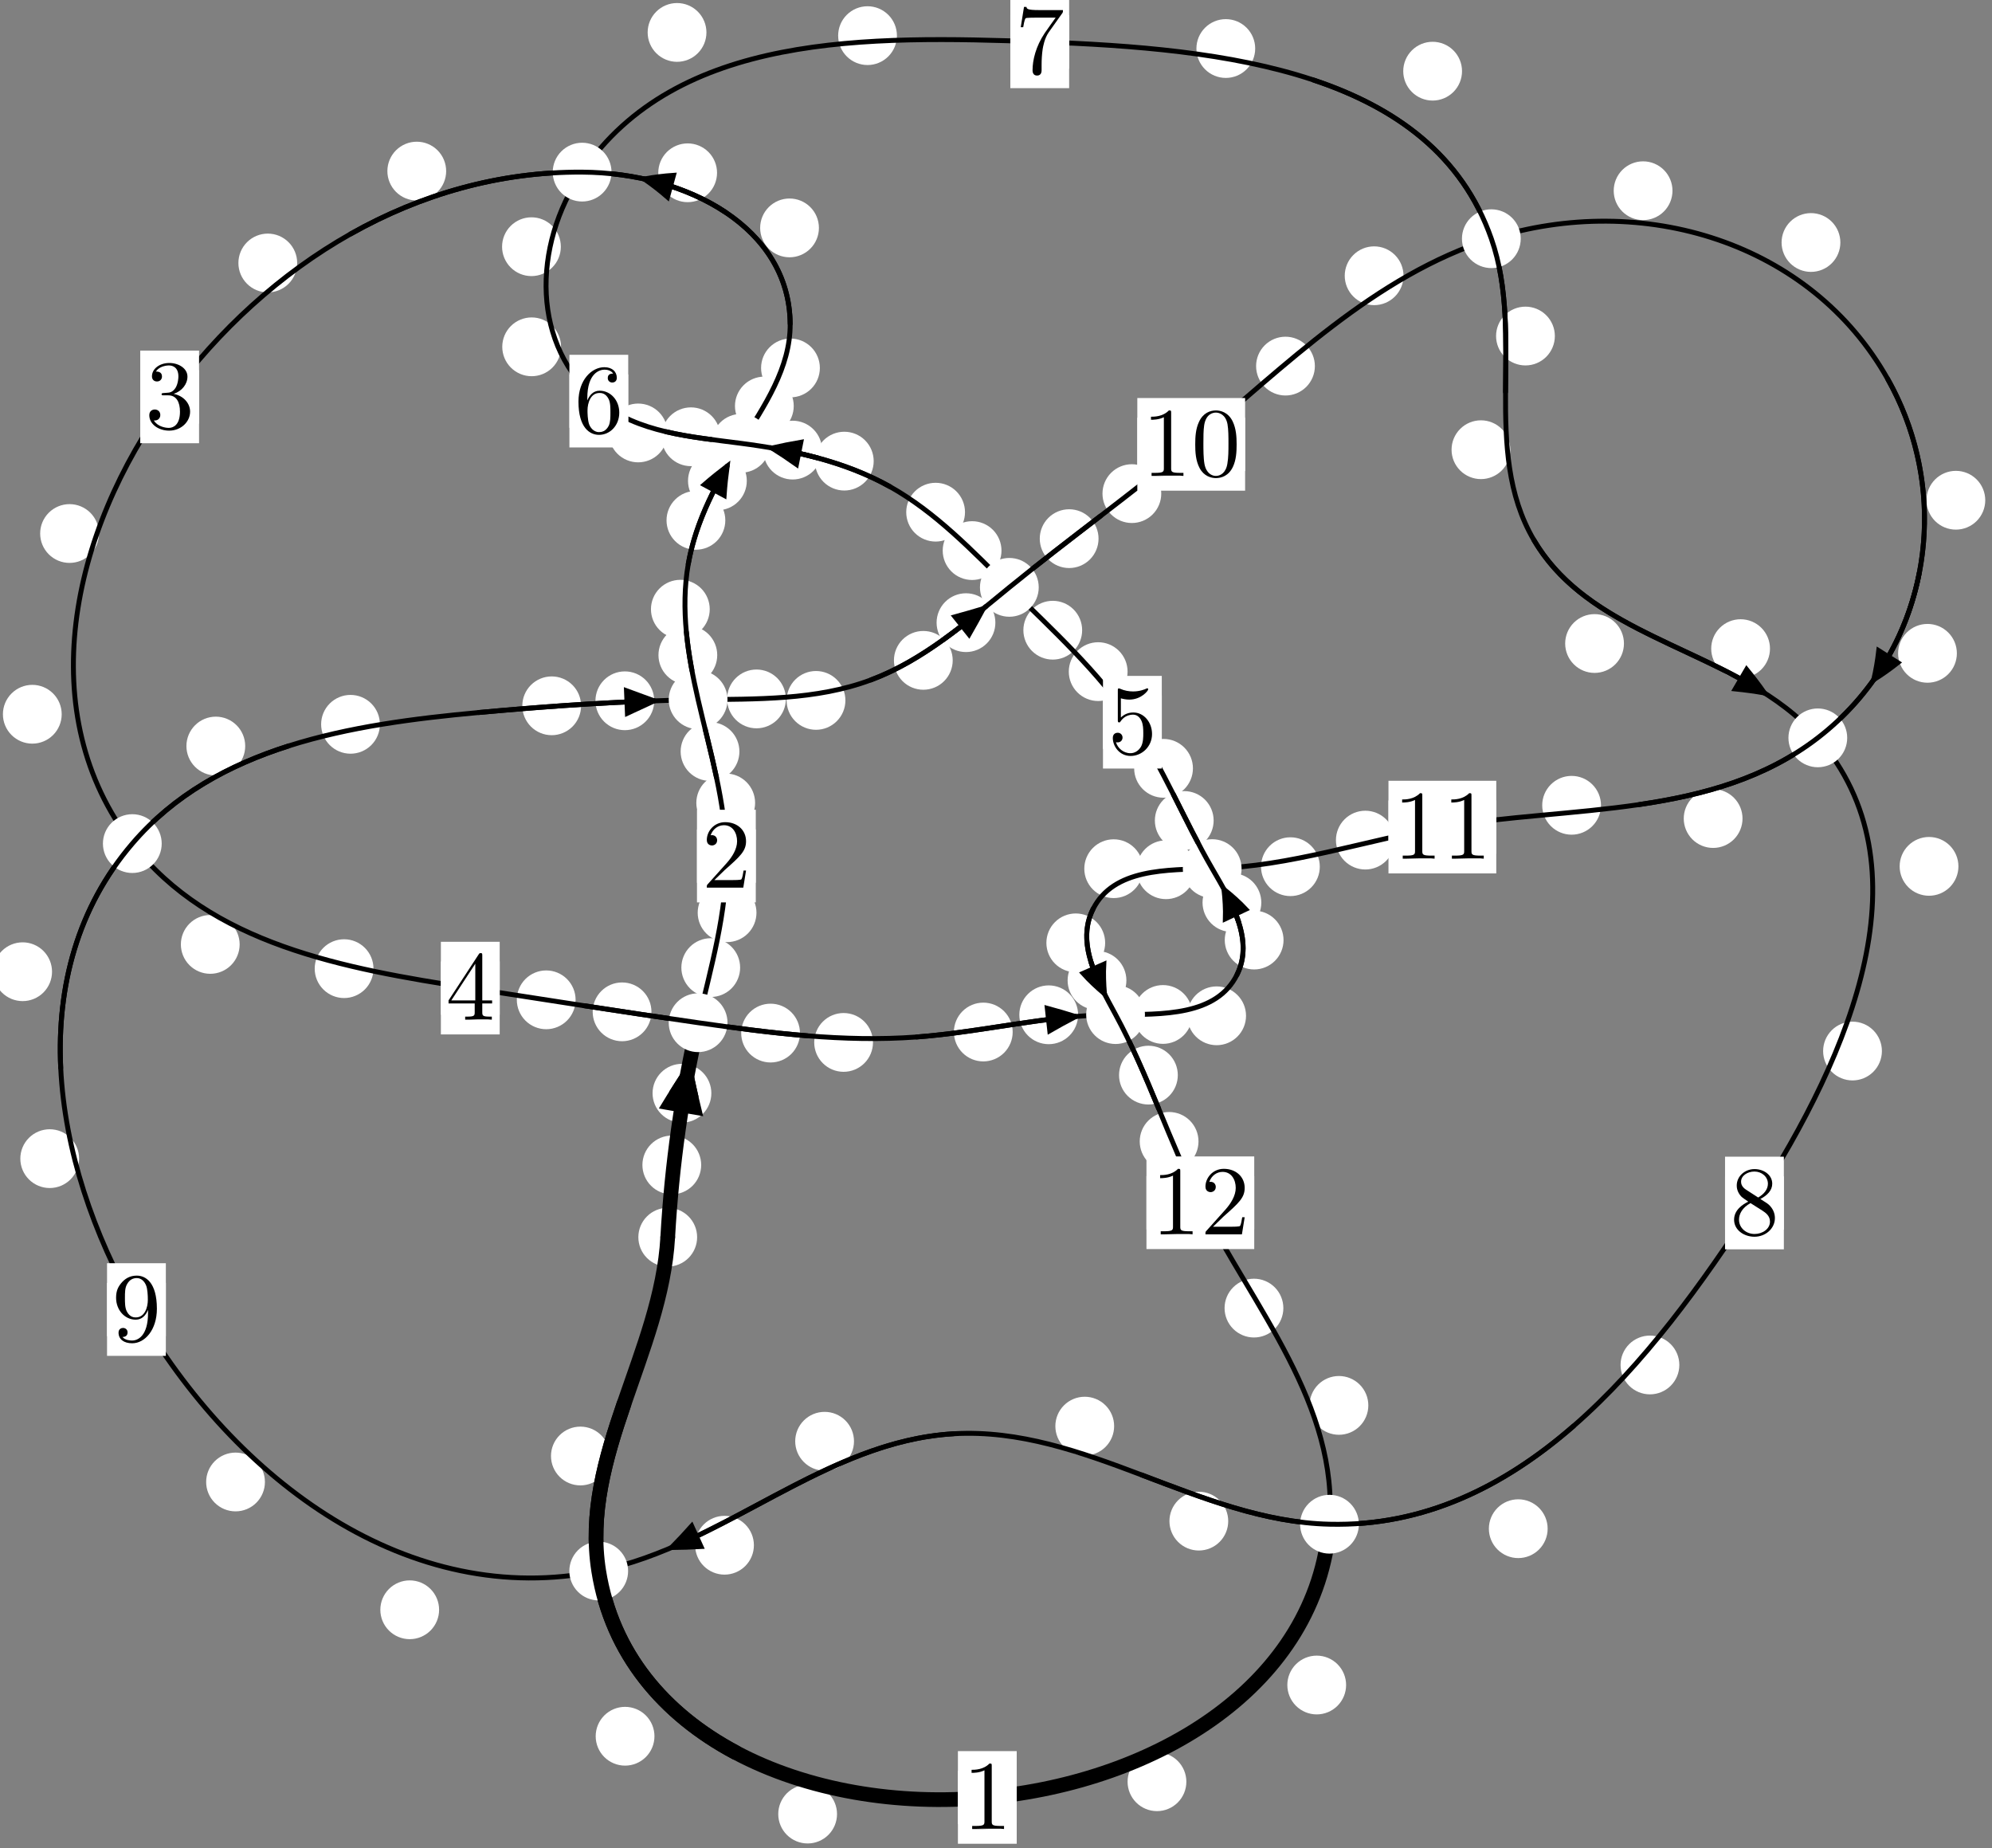 <?xml version="1.0"?>
<!-- Created by MetaPost 1.999 on 2021.07.05:2354 -->
<svg version="1.1" xmlns="http://www.w3.org/2000/svg" xmlns:xlink="http://www.w3.org/1999/xlink" width="202.591" height="187.948" viewBox="0 0 202.591 187.948">
<rect x="0" y="0" width="202.591" height="187.948" fill="#808080" stroke="none"/>
<!-- Original BoundingBox: -71.685867 -83.491974 130.905136 104.455765 -->
  <defs>
    <g transform="scale(0.01,0.01)" id="GLYPHcmr10_48">
      <path style="fill-rule: evenodd;" d="M460 -320C460 -400,455 -480,420 -554C374 -650,292 -666,250 -666C190 -666,117 -640,76 -547C44 -478,39 -400,39 -320C39 -245,43 -155,84 -79C127 2,200 22,249 22C303 22,379 1,423 -94C455 -163,460 -241,460 -320M249 -0C210 -0,151 -25,133 -121C122 -181,122 -273,122 -332C122 -396,122 -462,130 -516C149 -635,224 -644,249 -644C282 -644,348 -626,367 -527C377 -471,377 -395,377 -332C377 -257,377 -189,366 -125C351 -30,294 -0,249 -0"></path>
    </g>
    <g transform="scale(0.01,0.01)" id="GLYPHcmr10_49">
      <path style="fill-rule: evenodd;" d="M294 -640C294 -664,294 -666,271 -666C209 -602,121 -602,89 -602L89 -571C109 -571,168 -571,220 -597L220 -79C220 -43,217 -31,127 -31L95 -31L95 -0L257 -0L130 -3L217 -3L257 -3L297 -3L384 -3L419 -0L419 -31L387 -31C297 -31,294 -42,294 -79"></path>
    </g>
    <g transform="scale(0.01,0.01)" id="GLYPHcmr10_50">
      <path style="fill-rule: evenodd;" d="M127 -77L233 -180C389 -318,449 -372,449 -472C449 -586,359 -666,237 -666C124 -666,50 -574,50 -485C50 -429,100 -429,103 -429C120 -429,155 -441,155 -482C155 -508,137 -534,102 -534C94 -534,92 -534,89 -533C112 -598,166 -635,224 -635C315 -635,358 -554,358 -472C358 -392,308 -313,253 -251L61 -37C50 -26,50 -24,50 -0L421 -0L449 -174L424 -174C419 -144,412 -100,402 -85C395 -77,329 -77,307 -77"></path>
    </g>
    <g transform="scale(0.01,0.01)" id="GLYPHcmr10_51">
      <path style="fill-rule: evenodd;" d="M290 -352C372 -379,430 -449,430 -528C430 -610,342 -666,246 -666C145 -666,69 -606,69 -530C69 -497,91 -478,120 -478C151 -478,171 -500,171 -529C171 -579,124 -579,109 -579C140 -628,206 -641,242 -641C283 -641,338 -619,338 -529C338 -517,336 -459,310 -415C280 -367,246 -364,221 -363C213 -362,189 -360,182 -360C174 -359,167 -358,167 -348C167 -337,174 -337,191 -337L235 -337C317 -337,354 -269,354 -171C354 -35,285 -6,241 -6C198 -6,123 -23,88 -82C123 -77,154 -99,154 -137C154 -173,127 -193,98 -193C74 -193,42 -179,42 -135C42 -44,135 22,244 22C366 22,457 -69,457 -171C457 -253,394 -331,290 -352"></path>
    </g>
    <g transform="scale(0.01,0.01)" id="GLYPHcmr10_52">
      <path style="fill-rule: evenodd;" d="M294 -165L294 -78C294 -42,292 -31,218 -31L197 -31L197 -0L332 -0L238 -3L290 -3L332 -3L374 -3L427 -3L468 -0L468 -31L447 -31C373 -31,371 -42,371 -78L371 -165L471 -165L471 -196L371 -196L371 -651C371 -671,371 -677,355 -677C346 -677,343 -677,335 -665L28 -196L28 -165M300 -196L56 -196L300 -569"></path>
    </g>
    <g transform="scale(0.01,0.01)" id="GLYPHcmr10_53">
      <path style="fill-rule: evenodd;" d="M449 -201C449 -320,367 -420,259 -420C211 -420,168 -404,132 -369L132 -564C152 -558,185 -551,217 -551C340 -551,410 -642,410 -655C410 -661,407 -666,400 -666C399 -666,397 -666,392 -663C372 -654,323 -634,256 -634C216 -634,170 -641,123 -662C115 -665,113 -665,111 -665C101 -665,101 -657,101 -641L101 -345C101 -327,101 -319,115 -319C122 -319,124 -322,128 -328C139 -344,176 -398,257 -398C309 -398,334 -352,342 -334C358 -297,360 -258,360 -208C360 -173,360 -113,336 -71C312 -32,275 -6,229 -6C156 -6,99 -59,82 -118C85 -117,88 -116,99 -116C132 -116,149 -141,149 -165C149 -189,132 -214,99 -214C85 -214,50 -207,50 -161C50 -75,119 22,231 22C347 22,449 -74,449 -201"></path>
    </g>
    <g transform="scale(0.01,0.01)" id="GLYPHcmr10_54">
      <path style="fill-rule: evenodd;" d="M132 -328L132 -352C132 -605,256 -641,307 -641C331 -641,373 -635,395 -601C380 -601,340 -601,340 -556C340 -525,364 -510,386 -510C402 -510,432 -519,432 -558C432 -618,388 -666,305 -666C177 -666,42 -537,42 -316C42 -49,158 22,251 22C362 22,457 -72,457 -204C457 -331,368 -427,257 -427C189 -427,152 -376,132 -328M251 -6C188 -6,158 -66,152 -81C134 -128,134 -208,134 -226C134 -304,166 -404,256 -404C272 -404,318 -404,349 -342C367 -305,367 -254,367 -205C367 -157,367 -107,350 -71C320 -11,274 -6,251 -6"></path>
    </g>
    <g transform="scale(0.01,0.01)" id="GLYPHcmr10_55">
      <path style="fill-rule: evenodd;" d="M476 -609C485 -621,485 -623,485 -644L242 -644C120 -644,118 -657,114 -676L89 -676L56 -470L81 -470C84 -486,93 -549,106 -561C113 -567,191 -567,204 -567L411 -567C400 -551,321 -442,299 -409C209 -274,176 -135,176 -33C176 -23,176 22,222 22C268 22,268 -23,268 -33L268 -84C268 -139,271 -194,279 -248C283 -271,297 -357,341 -419"></path>
    </g>
    <g transform="scale(0.01,0.01)" id="GLYPHcmr10_56">
      <path style="fill-rule: evenodd;" d="M163 -457C117 -487,113 -521,113 -538C113 -599,178 -641,249 -641C322 -641,386 -589,386 -517C386 -460,347 -412,287 -377M309 -362C381 -399,430 -451,430 -517C430 -609,341 -666,250 -666C150 -666,69 -592,69 -499C69 -481,71 -436,113 -389C124 -377,161 -352,186 -335C128 -306,42 -250,42 -151C42 -45,144 22,249 22C362 22,457 -61,457 -168C457 -204,446 -249,408 -291C389 -312,373 -322,309 -362M209 -320L332 -242C360 -223,407 -193,407 -132C407 -58,332 -6,250 -6C164 -6,92 -68,92 -151C92 -209,124 -273,209 -320"></path>
    </g>
    <g transform="scale(0.01,0.01)" id="GLYPHcmr10_57">
      <path style="fill-rule: evenodd;" d="M367 -318L367 -286C367 -52,263 -6,205 -6C188 -6,134 -8,107 -42C151 -42,159 -71,159 -88C159 -119,135 -134,113 -134C97 -134,67 -125,67 -86C67 -19,121 22,206 22C335 22,457 -114,457 -329C457 -598,342 -666,253 -666C198 -666,149 -648,106 -603C65 -558,42 -516,42 -441C42 -316,130 -218,242 -218C303 -218,344 -260,367 -318M243 -241C227 -241,181 -241,150 -304C132 -341,132 -391,132 -440C132 -494,132 -541,153 -578C180 -628,218 -641,253 -641C299 -641,332 -607,349 -562C361 -530,365 -467,365 -421C365 -338,331 -241,243 -241"></path>
    </g>
  </defs>
  <path d="M71.312 118.466C71.312 117.674,70.997 116.914,70.437 116.353C69.876 115.793,69.116 115.478,68.323 115.478C67.531 115.478,66.77 115.793,66.21 116.353C65.649 116.914,65.335 117.674,65.335 118.466C65.335 119.259,65.649 120.019,66.21 120.58C66.77 121.14,67.531 121.455,68.323 121.455C69.116 121.455,69.876 121.14,70.437 120.58C70.997 120.019,71.312 119.259,71.312 118.466Z" style="fill: rgb(100%,100%,100%);stroke: none;"></path>
  <path d="M70.899 125.811C70.899 125.018,70.584 124.258,70.024 123.698C69.463 123.137,68.703 122.822,67.91 122.822C67.118 122.822,66.357 123.137,65.797 123.698C65.236 124.258,64.922 125.018,64.922 125.811C64.922 126.604,65.236 127.364,65.797 127.924C66.357 128.485,67.118 128.8,67.91 128.8C68.703 128.8,69.463 128.485,70.024 127.924C70.584 127.364,70.899 126.604,70.899 125.811Z" style="fill: rgb(100%,100%,100%);stroke: none;"></path>
  <path d="M75.273 98.395C75.273 97.603,74.958 96.842,74.398 96.282C73.837 95.721,73.077 95.407,72.284 95.407C71.492 95.407,70.732 95.721,70.171 96.282C69.611 96.842,69.296 97.603,69.296 98.395C69.296 99.188,69.611 99.948,70.171 100.509C70.732 101.069,71.492 101.384,72.284 101.384C73.077 101.384,73.837 101.069,74.398 100.509C74.958 99.948,75.273 99.188,75.273 98.395Z" style="fill: rgb(100%,100%,100%);stroke: none;"></path>
  <path d="M72.346 111.17C72.346 110.377,72.031 109.617,71.47 109.057C70.91 108.496,70.15 108.181,69.357 108.181C68.564 108.181,67.804 108.496,67.244 109.057C66.683 109.617,66.368 110.377,66.368 111.17C66.368 111.963,66.683 112.723,67.244 113.283C67.804 113.844,68.564 114.159,69.357 114.159C70.15 114.159,70.91 113.844,71.47 113.283C72.031 112.723,72.346 111.963,72.346 111.17Z" style="fill: rgb(100%,100%,100%);stroke: none;"></path>
  <path d="M76.796 81.647C76.796 80.854,76.481 80.094,75.92 79.533C75.36 78.973,74.6 78.658,73.807 78.658C73.014 78.658,72.254 78.973,71.694 79.533C71.133 80.094,70.818 80.854,70.818 81.647C70.818 82.439,71.133 83.2,71.694 83.76C72.254 84.321,73.014 84.635,73.807 84.635C74.6 84.635,75.36 84.321,75.92 83.76C76.481 83.2,76.796 82.439,76.796 81.647Z" style="fill: rgb(100%,100%,100%);stroke: none;"></path>
  <path d="M76.935 92.814C76.935 92.022,76.62 91.261,76.059 90.701C75.499 90.14,74.739 89.825,73.946 89.825C73.153 89.825,72.393 90.14,71.833 90.701C71.272 91.261,70.957 92.022,70.957 92.814C70.957 93.607,71.272 94.367,71.833 94.928C72.393 95.488,73.153 95.803,73.946 95.803C74.739 95.803,75.499 95.488,76.059 94.928C76.62 94.367,76.935 93.607,76.935 92.814Z" style="fill: rgb(100%,100%,100%);stroke: none;"></path>
  <path d="M72.944 66.618C72.944 65.825,72.629 65.065,72.069 64.505C71.508 63.944,70.748 63.629,69.955 63.629C69.163 63.629,68.403 63.944,67.842 64.505C67.282 65.065,66.967 65.825,66.967 66.618C66.967 67.411,67.282 68.171,67.842 68.731C68.403 69.292,69.163 69.607,69.955 69.607C70.748 69.607,71.508 69.292,72.069 68.731C72.629 68.171,72.944 67.411,72.944 66.618Z" style="fill: rgb(100%,100%,100%);stroke: none;"></path>
  <path d="M75.2 76.421C75.2 75.629,74.885 74.869,74.325 74.308C73.764 73.748,73.004 73.433,72.211 73.433C71.419 73.433,70.659 73.748,70.098 74.308C69.538 74.869,69.223 75.629,69.223 76.421C69.223 77.214,69.538 77.974,70.098 78.535C70.659 79.095,71.419 79.41,72.211 79.41C73.004 79.41,73.764 79.095,74.325 78.535C74.885 77.974,75.2 77.214,75.2 76.421Z" style="fill: rgb(100%,100%,100%);stroke: none;"></path>
  <path d="M73.766 52.913C73.766 52.12,73.451 51.36,72.89 50.8C72.33 50.239,71.57 49.924,70.777 49.924C69.984 49.924,69.224 50.239,68.664 50.8C68.103 51.36,67.788 52.12,67.788 52.913C67.788 53.706,68.103 54.466,68.664 55.026C69.224 55.587,69.984 55.902,70.777 55.902C71.57 55.902,72.33 55.587,72.89 55.026C73.451 54.466,73.766 53.706,73.766 52.913Z" style="fill: rgb(100%,100%,100%);stroke: none;"></path>
  <path d="M72.182 61.951C72.182 61.159,71.867 60.398,71.306 59.838C70.746 59.278,69.986 58.963,69.193 58.963C68.4 58.963,67.64 59.278,67.08 59.838C66.519 60.398,66.204 61.159,66.204 61.951C66.204 62.744,66.519 63.504,67.08 64.065C67.64 64.625,68.4 64.94,69.193 64.94C69.986 64.94,70.746 64.625,71.306 64.065C71.867 63.504,72.182 62.744,72.182 61.951Z" style="fill: rgb(100%,100%,100%);stroke: none;"></path>
  <path d="M80.725 41.287C80.725 40.494,80.411 39.734,79.85 39.174C79.29 38.613,78.529 38.298,77.737 38.298C76.944 38.298,76.184 38.613,75.623 39.174C75.063 39.734,74.748 40.494,74.748 41.287C74.748 42.08,75.063 42.84,75.623 43.4C76.184 43.961,76.944 44.276,77.737 44.276C78.529 44.276,79.29 43.961,79.85 43.4C80.411 42.84,80.725 42.08,80.725 41.287Z" style="fill: rgb(100%,100%,100%);stroke: none;"></path>
  <path d="M75.951 48.899C75.951 48.106,75.636 47.346,75.075 46.785C74.515 46.225,73.755 45.91,72.962 45.91C72.169 45.91,71.409 46.225,70.849 46.785C70.288 47.346,69.973 48.106,69.973 48.899C69.973 49.691,70.288 50.452,70.849 51.012C71.409 51.573,72.169 51.887,72.962 51.887C73.755 51.887,74.515 51.573,75.075 51.012C75.636 50.452,75.951 49.691,75.951 48.899Z" style="fill: rgb(100%,100%,100%);stroke: none;"></path>
  <path d="M83.286 23.175C83.286 22.382,82.971 21.622,82.411 21.062C81.85 20.501,81.09 20.186,80.297 20.186C79.505 20.186,78.745 20.501,78.184 21.062C77.624 21.622,77.309 22.382,77.309 23.175C77.309 23.968,77.624 24.728,78.184 25.288C78.745 25.849,79.505 26.164,80.297 26.164C81.09 26.164,81.85 25.849,82.411 25.288C82.971 24.728,83.286 23.968,83.286 23.175Z" style="fill: rgb(100%,100%,100%);stroke: none;"></path>
  <path d="M83.382 37.417C83.382 36.624,83.067 35.864,82.506 35.304C81.946 34.743,81.185 34.428,80.393 34.428C79.6 34.428,78.84 34.743,78.279 35.304C77.719 35.864,77.404 36.624,77.404 37.417C77.404 38.21,77.719 38.97,78.279 39.53C78.84 40.091,79.6 40.406,80.393 40.406C81.185 40.406,81.946 40.091,82.506 39.53C83.067 38.97,83.382 38.21,83.382 37.417Z" style="fill: rgb(100%,100%,100%);stroke: none;"></path>
  <path d="M45.375 17.399C45.375 16.606,45.06 15.846,44.5 15.285C43.939 14.725,43.179 14.41,42.386 14.41C41.594 14.41,40.834 14.725,40.273 15.285C39.713 15.846,39.398 16.606,39.398 17.399C39.398 18.191,39.713 18.951,40.273 19.512C40.834 20.072,41.594 20.387,42.386 20.387C43.179 20.387,43.939 20.072,44.5 19.512C45.06 18.951,45.375 18.191,45.375 17.399Z" style="fill: rgb(100%,100%,100%);stroke: none;"></path>
  <path d="M72.925 17.57C72.925 16.778,72.61 16.018,72.05 15.457C71.489 14.897,70.729 14.582,69.936 14.582C69.144 14.582,68.384 14.897,67.823 15.457C67.263 16.018,66.948 16.778,66.948 17.57C66.948 18.363,67.263 19.123,67.823 19.684C68.384 20.244,69.144 20.559,69.936 20.559C70.729 20.559,71.489 20.244,72.05 19.684C72.61 19.123,72.925 18.363,72.925 17.57Z" style="fill: rgb(100%,100%,100%);stroke: none;"></path>
  <path d="M10.062 54.254C10.062 53.461,9.747 52.701,9.186 52.14C8.626 51.58,7.866 51.265,7.073 51.265C6.28 51.265,5.52 51.58,4.96 52.14C4.399 52.701,4.084 53.461,4.084 54.254C4.084 55.046,4.399 55.807,4.96 56.367C5.52 56.928,6.28 57.242,7.073 57.242C7.866 57.242,8.626 56.928,9.186 56.367C9.747 55.807,10.062 55.046,10.062 54.254Z" style="fill: rgb(100%,100%,100%);stroke: none;"></path>
  <path d="M30.224 26.744C30.224 25.951,29.909 25.191,29.348 24.631C28.788 24.07,28.028 23.755,27.235 23.755C26.442 23.755,25.682 24.07,25.122 24.631C24.561 25.191,24.246 25.951,24.246 26.744C24.246 27.537,24.561 28.297,25.122 28.857C25.682 29.418,26.442 29.733,27.235 29.733C28.028 29.733,28.788 29.418,29.348 28.857C29.909 28.297,30.224 27.537,30.224 26.744Z" style="fill: rgb(100%,100%,100%);stroke: none;"></path>
  <path d="M24.373 96.038C24.373 95.245,24.058 94.485,23.497 93.924C22.937 93.364,22.177 93.049,21.384 93.049C20.591 93.049,19.831 93.364,19.271 93.924C18.71 94.485,18.395 95.245,18.395 96.038C18.395 96.83,18.71 97.59,19.271 98.151C19.831 98.711,20.591 99.026,21.384 99.026C22.177 99.026,22.937 98.711,23.497 98.151C24.058 97.59,24.373 96.83,24.373 96.038Z" style="fill: rgb(100%,100%,100%);stroke: none;"></path>
  <path d="M6.275 72.632C6.275 71.839,5.96 71.079,5.399 70.519C4.839 69.958,4.079 69.643,3.286 69.643C2.493 69.643,1.733 69.958,1.173 70.519C0.612 71.079,0.297 71.839,0.297 72.632C0.297 73.425,0.612 74.185,1.173 74.745C1.733 75.306,2.493 75.621,3.286 75.621C4.079 75.621,4.839 75.306,5.399 74.745C5.96 74.185,6.275 73.425,6.275 72.632Z" style="fill: rgb(100%,100%,100%);stroke: none;"></path>
  <path d="M58.54 101.672C58.54 100.879,58.225 100.119,57.664 99.558C57.104 98.998,56.343 98.683,55.551 98.683C54.758 98.683,53.998 98.998,53.437 99.558C52.877 100.119,52.562 100.879,52.562 101.672C52.562 102.464,52.877 103.225,53.437 103.785C53.998 104.346,54.758 104.661,55.551 104.661C56.343 104.661,57.104 104.346,57.664 103.785C58.225 103.225,58.54 102.464,58.54 101.672Z" style="fill: rgb(100%,100%,100%);stroke: none;"></path>
  <path d="M37.984 98.502C37.984 97.709,37.669 96.949,37.108 96.389C36.548 95.828,35.788 95.513,34.995 95.513C34.202 95.513,33.442 95.828,32.882 96.389C32.321 96.949,32.006 97.709,32.006 98.502C32.006 99.295,32.321 100.055,32.882 100.615C33.442 101.176,34.202 101.491,34.995 101.491C35.788 101.491,36.548 101.176,37.108 100.615C37.669 100.055,37.984 99.295,37.984 98.502Z" style="fill: rgb(100%,100%,100%);stroke: none;"></path>
  <path d="M81.359 105.054C81.359 104.262,81.044 103.501,80.484 102.941C79.923 102.38,79.163 102.065,78.371 102.065C77.578 102.065,76.818 102.38,76.257 102.941C75.697 103.501,75.382 104.262,75.382 105.054C75.382 105.847,75.697 106.607,76.257 107.168C76.818 107.728,77.578 108.043,78.371 108.043C79.163 108.043,79.923 107.728,80.484 107.168C81.044 106.607,81.359 105.847,81.359 105.054Z" style="fill: rgb(100%,100%,100%);stroke: none;"></path>
  <path d="M66.255 102.894C66.255 102.101,65.941 101.341,65.38 100.781C64.82 100.22,64.059 99.905,63.267 99.905C62.474 99.905,61.714 100.22,61.153 100.781C60.593 101.341,60.278 102.101,60.278 102.894C60.278 103.687,60.593 104.447,61.153 105.007C61.714 105.568,62.474 105.883,63.267 105.883C64.059 105.883,64.82 105.568,65.38 105.007C65.941 104.447,66.255 103.687,66.255 102.894Z" style="fill: rgb(100%,100%,100%);stroke: none;"></path>
  <path d="M102.992 104.947C102.992 104.154,102.677 103.394,102.116 102.833C101.556 102.273,100.796 101.958,100.003 101.958C99.21 101.958,98.45 102.273,97.89 102.833C97.329 103.394,97.014 104.154,97.014 104.947C97.014 105.739,97.329 106.499,97.89 107.06C98.45 107.62,99.21 107.935,100.003 107.935C100.796 107.935,101.556 107.62,102.116 107.06C102.677 106.499,102.992 105.739,102.992 104.947Z" style="fill: rgb(100%,100%,100%);stroke: none;"></path>
  <path d="M88.785 106.004C88.785 105.211,88.47 104.451,87.91 103.891C87.349 103.33,86.589 103.015,85.796 103.015C85.004 103.015,84.244 103.33,83.683 103.891C83.123 104.451,82.808 105.211,82.808 106.004C82.808 106.797,83.123 107.557,83.683 108.117C84.244 108.678,85.004 108.993,85.796 108.993C86.589 108.993,87.349 108.678,87.91 108.117C88.47 107.557,88.785 106.797,88.785 106.004Z" style="fill: rgb(100%,100%,100%);stroke: none;"></path>
  <path d="M121.267 103.161C121.267 102.369,120.952 101.608,120.392 101.048C119.831 100.487,119.071 100.173,118.278 100.173C117.486 100.173,116.725 100.487,116.165 101.048C115.604 101.608,115.29 102.369,115.29 103.161C115.29 103.954,115.604 104.714,116.165 105.275C116.725 105.835,117.486 106.15,118.278 106.15C119.071 106.15,119.831 105.835,120.392 105.275C120.952 104.714,121.267 103.954,121.267 103.161Z" style="fill: rgb(100%,100%,100%);stroke: none;"></path>
  <path d="M109.646 103.194C109.646 102.401,109.331 101.641,108.77 101.081C108.21 100.52,107.45 100.205,106.657 100.205C105.864 100.205,105.104 100.52,104.544 101.081C103.983 101.641,103.668 102.401,103.668 103.194C103.668 103.987,103.983 104.747,104.544 105.307C105.104 105.868,105.864 106.183,106.657 106.183C107.45 106.183,108.21 105.868,108.77 105.307C109.331 104.747,109.646 103.987,109.646 103.194Z" style="fill: rgb(100%,100%,100%);stroke: none;"></path>
  <path d="M130.539 95.595C130.539 94.803,130.224 94.043,129.663 93.482C129.103 92.922,128.343 92.607,127.55 92.607C126.757 92.607,125.997 92.922,125.437 93.482C124.876 94.043,124.561 94.803,124.561 95.595C124.561 96.388,124.876 97.148,125.437 97.709C125.997 98.269,126.757 98.584,127.55 98.584C128.343 98.584,129.103 98.269,129.663 97.709C130.224 97.148,130.539 96.388,130.539 95.595Z" style="fill: rgb(100%,100%,100%);stroke: none;"></path>
  <path d="M126.724 103.297C126.724 102.504,126.409 101.744,125.848 101.184C125.288 100.623,124.527 100.308,123.735 100.308C122.942 100.308,122.182 100.623,121.621 101.184C121.061 101.744,120.746 102.504,120.746 103.297C120.746 104.09,121.061 104.85,121.621 105.41C122.182 105.971,122.942 106.286,123.735 106.286C124.527 106.286,125.288 105.971,125.848 105.41C126.409 104.85,126.724 104.09,126.724 103.297Z" style="fill: rgb(100%,100%,100%);stroke: none;"></path>
  <path d="M123.43 83.437C123.43 82.644,123.115 81.884,122.555 81.323C121.994 80.763,121.234 80.448,120.442 80.448C119.649 80.448,118.889 80.763,118.328 81.323C117.768 81.884,117.453 82.644,117.453 83.437C117.453 84.229,117.768 84.99,118.328 85.55C118.889 86.11,119.649 86.425,120.442 86.425C121.234 86.425,121.994 86.11,122.555 85.55C123.115 84.99,123.43 84.229,123.43 83.437Z" style="fill: rgb(100%,100%,100%);stroke: none;"></path>
  <path d="M128.278 91.784C128.278 90.992,127.963 90.232,127.403 89.671C126.842 89.111,126.082 88.796,125.289 88.796C124.497 88.796,123.736 89.111,123.176 89.671C122.616 90.232,122.301 90.992,122.301 91.784C122.301 92.577,122.616 93.337,123.176 93.898C123.736 94.458,124.497 94.773,125.289 94.773C126.082 94.773,126.842 94.458,127.403 93.898C127.963 93.337,128.278 92.577,128.278 91.784Z" style="fill: rgb(100%,100%,100%);stroke: none;"></path>
  <path d="M114.677 68.298C114.677 67.505,114.362 66.745,113.801 66.185C113.241 65.624,112.481 65.309,111.688 65.309C110.895 65.309,110.135 65.624,109.575 66.185C109.014 66.745,108.699 67.505,108.699 68.298C108.699 69.091,109.014 69.851,109.575 70.411C110.135 70.972,110.895 71.287,111.688 71.287C112.481 71.287,113.241 70.972,113.801 70.411C114.362 69.851,114.677 69.091,114.677 68.298Z" style="fill: rgb(100%,100%,100%);stroke: none;"></path>
  <path d="M121.324 78.132C121.324 77.339,121.009 76.579,120.449 76.019C119.888 75.458,119.128 75.143,118.335 75.143C117.543 75.143,116.783 75.458,116.222 76.019C115.662 76.579,115.347 77.339,115.347 78.132C115.347 78.925,115.662 79.685,116.222 80.245C116.783 80.806,117.543 81.121,118.335 81.121C119.128 81.121,119.888 80.806,120.449 80.245C121.009 79.685,121.324 78.925,121.324 78.132Z" style="fill: rgb(100%,100%,100%);stroke: none;"></path>
  <path d="M101.853 55.99C101.853 55.197,101.538 54.437,100.978 53.877C100.417 53.316,99.657 53.001,98.864 53.001C98.072 53.001,97.311 53.316,96.751 53.877C96.191 54.437,95.876 55.197,95.876 55.99C95.876 56.783,96.191 57.543,96.751 58.103C97.311 58.664,98.072 58.979,98.864 58.979C99.657 58.979,100.417 58.664,100.978 58.103C101.538 57.543,101.853 56.783,101.853 55.99Z" style="fill: rgb(100%,100%,100%);stroke: none;"></path>
  <path d="M110.057 64.085C110.057 63.293,109.742 62.532,109.182 61.972C108.621 61.411,107.861 61.097,107.069 61.097C106.276 61.097,105.516 61.411,104.955 61.972C104.395 62.532,104.08 63.293,104.08 64.085C104.08 64.878,104.395 65.638,104.955 66.199C105.516 66.759,106.276 67.074,107.069 67.074C107.861 67.074,108.621 66.759,109.182 66.199C109.742 65.638,110.057 64.878,110.057 64.085Z" style="fill: rgb(100%,100%,100%);stroke: none;"></path>
  <path d="M88.856 46.893C88.856 46.1,88.541 45.34,87.981 44.779C87.42 44.219,86.66 43.904,85.867 43.904C85.075 43.904,84.314 44.219,83.754 44.779C83.193 45.34,82.879 46.1,82.879 46.893C82.879 47.685,83.193 48.445,83.754 49.006C84.314 49.566,85.075 49.881,85.867 49.881C86.66 49.881,87.42 49.566,87.981 49.006C88.541 48.445,88.856 47.685,88.856 46.893Z" style="fill: rgb(100%,100%,100%);stroke: none;"></path>
  <path d="M98.143 52.084C98.143 51.291,97.828 50.531,97.268 49.97C96.708 49.41,95.947 49.095,95.155 49.095C94.362 49.095,93.602 49.41,93.041 49.97C92.481 50.531,92.166 51.291,92.166 52.084C92.166 52.876,92.481 53.637,93.041 54.197C93.602 54.757,94.362 55.072,95.155 55.072C95.947 55.072,96.708 54.757,97.268 54.197C97.828 53.637,98.143 52.876,98.143 52.084Z" style="fill: rgb(100%,100%,100%);stroke: none;"></path>
  <path d="M73.257 44.415C73.257 43.622,72.943 42.862,72.382 42.302C71.822 41.741,71.061 41.426,70.269 41.426C69.476 41.426,68.716 41.741,68.155 42.302C67.595 42.862,67.28 43.622,67.28 44.415C67.28 45.208,67.595 45.968,68.155 46.528C68.716 47.089,69.476 47.404,70.269 47.404C71.061 47.404,71.822 47.089,72.382 46.528C72.943 45.968,73.257 45.208,73.257 44.415Z" style="fill: rgb(100%,100%,100%);stroke: none;"></path>
  <path d="M83.604 45.771C83.604 44.978,83.289 44.218,82.729 43.658C82.168 43.097,81.408 42.782,80.615 42.782C79.823 42.782,79.063 43.097,78.502 43.658C77.942 44.218,77.627 44.978,77.627 45.771C77.627 46.564,77.942 47.324,78.502 47.884C79.063 48.445,79.823 48.76,80.615 48.76C81.408 48.76,82.168 48.445,82.729 47.884C83.289 47.324,83.604 46.564,83.604 45.771Z" style="fill: rgb(100%,100%,100%);stroke: none;"></path>
  <path d="M57.059 35.268C57.059 34.475,56.744 33.715,56.184 33.154C55.623 32.594,54.863 32.279,54.07 32.279C53.278 32.279,52.517 32.594,51.957 33.154C51.396 33.715,51.081 34.475,51.081 35.268C51.081 36.06,51.396 36.821,51.957 37.381C52.517 37.942,53.278 38.257,54.07 38.257C54.863 38.257,55.623 37.942,56.184 37.381C56.744 36.821,57.059 36.06,57.059 35.268Z" style="fill: rgb(100%,100%,100%);stroke: none;"></path>
  <path d="M67.893 44.027C67.893 43.234,67.578 42.474,67.018 41.913C66.457 41.353,65.697 41.038,64.904 41.038C64.112 41.038,63.352 41.353,62.791 41.913C62.231 42.474,61.916 43.234,61.916 44.027C61.916 44.819,62.231 45.579,62.791 46.14C63.352 46.7,64.112 47.015,64.904 47.015C65.697 47.015,66.457 46.7,67.018 46.14C67.578 45.579,67.893 44.819,67.893 44.027Z" style="fill: rgb(100%,100%,100%);stroke: none;"></path>
  <path d="M71.846 3.298C71.846 2.505,71.531 1.745,70.97 1.185C70.41 0.624,69.65 0.309,68.857 0.309C68.064 0.309,67.304 0.624,66.744 1.185C66.183 1.745,65.868 2.505,65.868 3.298C65.868 4.091,66.183 4.851,66.744 5.411C67.304 5.972,68.064 6.287,68.857 6.287C69.65 6.287,70.41 5.972,70.97 5.411C71.531 4.851,71.846 4.091,71.846 3.298Z" style="fill: rgb(100%,100%,100%);stroke: none;"></path>
  <path d="M57.039 25.087C57.039 24.294,56.725 23.534,56.164 22.974C55.604 22.413,54.843 22.098,54.051 22.098C53.258 22.098,52.498 22.413,51.937 22.974C51.377 23.534,51.062 24.294,51.062 25.087C51.062 25.88,51.377 26.64,51.937 27.2C52.498 27.761,53.258 28.076,54.051 28.076C54.843 28.076,55.604 27.761,56.164 27.2C56.725 26.64,57.039 25.88,57.039 25.087Z" style="fill: rgb(100%,100%,100%);stroke: none;"></path>
  <path d="M127.656 4.935C127.656 4.142,127.341 3.382,126.781 2.822C126.22 2.261,125.46 1.946,124.668 1.946C123.875 1.946,123.115 2.261,122.554 2.822C121.994 3.382,121.679 4.142,121.679 4.935C121.679 5.728,121.994 6.488,122.554 7.048C123.115 7.609,123.875 7.924,124.668 7.924C125.46 7.924,126.22 7.609,126.781 7.048C127.341 6.488,127.656 5.728,127.656 4.935Z" style="fill: rgb(100%,100%,100%);stroke: none;"></path>
  <path d="M91.22 3.625C91.22 2.832,90.905 2.072,90.344 1.511C89.784 0.951,89.024 0.636,88.231 0.636C87.438 0.636,86.678 0.951,86.118 1.511C85.557 2.072,85.242 2.832,85.242 3.625C85.242 4.417,85.557 5.177,86.118 5.738C86.678 6.298,87.438 6.613,88.231 6.613C89.024 6.613,89.784 6.298,90.344 5.738C90.905 5.177,91.22 4.417,91.22 3.625Z" style="fill: rgb(100%,100%,100%);stroke: none;"></path>
  <path d="M158.132 34.172C158.132 33.379,157.817 32.619,157.256 32.059C156.696 31.498,155.935 31.183,155.143 31.183C154.35 31.183,153.59 31.498,153.029 32.059C152.469 32.619,152.154 33.379,152.154 34.172C152.154 34.965,152.469 35.725,153.029 36.285C153.59 36.846,154.35 37.161,155.143 37.161C155.935 37.161,156.696 36.846,157.256 36.285C157.817 35.725,158.132 34.965,158.132 34.172Z" style="fill: rgb(100%,100%,100%);stroke: none;"></path>
  <path d="M148.691 7.238C148.691 6.445,148.376 5.685,147.816 5.125C147.255 4.564,146.495 4.249,145.702 4.249C144.91 4.249,144.149 4.564,143.589 5.125C143.028 5.685,142.713 6.445,142.713 7.238C142.713 8.031,143.028 8.791,143.589 9.351C144.149 9.912,144.91 10.227,145.702 10.227C146.495 10.227,147.255 9.912,147.816 9.351C148.376 8.791,148.691 8.031,148.691 7.238Z" style="fill: rgb(100%,100%,100%);stroke: none;"></path>
  <path d="M165.159 65.439C165.159 64.646,164.844 63.886,164.284 63.326C163.723 62.765,162.963 62.45,162.171 62.45C161.378 62.45,160.618 62.765,160.057 63.326C159.497 63.886,159.182 64.646,159.182 65.439C159.182 66.232,159.497 66.992,160.057 67.552C160.618 68.113,161.378 68.428,162.171 68.428C162.963 68.428,163.723 68.113,164.284 67.552C164.844 66.992,165.159 66.232,165.159 65.439Z" style="fill: rgb(100%,100%,100%);stroke: none;"></path>
  <path d="M153.604 45.731C153.604 44.938,153.289 44.178,152.729 43.618C152.168 43.057,151.408 42.742,150.615 42.742C149.823 42.742,149.063 43.057,148.502 43.618C147.942 44.178,147.627 44.938,147.627 45.731C147.627 46.524,147.942 47.284,148.502 47.844C149.063 48.405,149.823 48.72,150.615 48.72C151.408 48.72,152.168 48.405,152.729 47.844C153.289 47.284,153.604 46.524,153.604 45.731Z" style="fill: rgb(100%,100%,100%);stroke: none;"></path>
  <path d="M199.176 88.1C199.176 87.308,198.861 86.548,198.301 85.987C197.74 85.427,196.98 85.112,196.187 85.112C195.395 85.112,194.635 85.427,194.074 85.987C193.514 86.548,193.199 87.308,193.199 88.1C193.199 88.893,193.514 89.653,194.074 90.214C194.635 90.774,195.395 91.089,196.187 91.089C196.98 91.089,197.74 90.774,198.301 90.214C198.861 89.653,199.176 88.893,199.176 88.1Z" style="fill: rgb(100%,100%,100%);stroke: none;"></path>
  <path d="M180.012 65.959C180.012 65.167,179.697 64.406,179.136 63.846C178.576 63.285,177.816 62.971,177.023 62.971C176.23 62.971,175.47 63.285,174.91 63.846C174.349 64.406,174.034 65.167,174.034 65.959C174.034 66.752,174.349 67.512,174.91 68.073C175.47 68.633,176.23 68.948,177.023 68.948C177.816 68.948,178.576 68.633,179.136 68.073C179.697 67.512,180.012 66.752,180.012 65.959Z" style="fill: rgb(100%,100%,100%);stroke: none;"></path>
  <path d="M170.792 138.803C170.792 138.011,170.477 137.251,169.916 136.69C169.356 136.13,168.596 135.815,167.803 135.815C167.01 135.815,166.25 136.13,165.69 136.69C165.129 137.251,164.814 138.011,164.814 138.803C164.814 139.596,165.129 140.356,165.69 140.917C166.25 141.477,167.01 141.792,167.803 141.792C168.596 141.792,169.356 141.477,169.916 140.917C170.477 140.356,170.792 139.596,170.792 138.803Z" style="fill: rgb(100%,100%,100%);stroke: none;"></path>
  <path d="M191.394 106.881C191.394 106.088,191.079 105.328,190.518 104.767C189.958 104.207,189.198 103.892,188.405 103.892C187.612 103.892,186.852 104.207,186.292 104.767C185.731 105.328,185.416 106.088,185.416 106.881C185.416 107.673,185.731 108.433,186.292 108.994C186.852 109.554,187.612 109.869,188.405 109.869C189.198 109.869,189.958 109.554,190.518 108.994C191.079 108.433,191.394 107.673,191.394 106.881Z" style="fill: rgb(100%,100%,100%);stroke: none;"></path>
  <path d="M124.913 154.684C124.913 153.891,124.598 153.131,124.037 152.57C123.477 152.01,122.716 151.695,121.924 151.695C121.131 151.695,120.371 152.01,119.81 152.57C119.25 153.131,118.935 153.891,118.935 154.684C118.935 155.476,119.25 156.236,119.81 156.797C120.371 157.357,121.131 157.672,121.924 157.672C122.716 157.672,123.477 157.357,124.037 156.797C124.598 156.236,124.913 155.476,124.913 154.684Z" style="fill: rgb(100%,100%,100%);stroke: none;"></path>
  <path d="M157.399 155.453C157.399 154.66,157.084 153.9,156.524 153.34C155.963 152.779,155.203 152.464,154.411 152.464C153.618 152.464,152.858 152.779,152.297 153.34C151.737 153.9,151.422 154.66,151.422 155.453C151.422 156.246,151.737 157.006,152.297 157.566C152.858 158.127,153.618 158.442,154.411 158.442C155.203 158.442,155.963 158.127,156.524 157.566C157.084 157.006,157.399 156.246,157.399 155.453Z" style="fill: rgb(100%,100%,100%);stroke: none;"></path>
  <path d="M86.853 146.561C86.853 145.768,86.538 145.008,85.977 144.448C85.417 143.887,84.657 143.572,83.864 143.572C83.071 143.572,82.311 143.887,81.751 144.448C81.19 145.008,80.875 145.768,80.875 146.561C80.875 147.354,81.19 148.114,81.751 148.674C82.311 149.235,83.071 149.55,83.864 149.55C84.657 149.55,85.417 149.235,85.977 148.674C86.538 148.114,86.853 147.354,86.853 146.561Z" style="fill: rgb(100%,100%,100%);stroke: none;"></path>
  <path d="M113.31 145.024C113.31 144.231,112.995 143.471,112.434 142.91C111.874 142.35,111.114 142.035,110.321 142.035C109.528 142.035,108.768 142.35,108.208 142.91C107.647 143.471,107.332 144.231,107.332 145.024C107.332 145.816,107.647 146.576,108.208 147.137C108.768 147.697,109.528 148.012,110.321 148.012C111.114 148.012,111.874 147.697,112.434 147.137C112.995 146.576,113.31 145.816,113.31 145.024Z" style="fill: rgb(100%,100%,100%);stroke: none;"></path>
  <path d="M44.658 163.698C44.658 162.905,44.343 162.145,43.783 161.585C43.222 161.024,42.462 160.709,41.67 160.709C40.877 160.709,40.117 161.024,39.556 161.585C38.996 162.145,38.681 162.905,38.681 163.698C38.681 164.491,38.996 165.251,39.556 165.811C40.117 166.372,40.877 166.687,41.67 166.687C42.462 166.687,43.222 166.372,43.783 165.811C44.343 165.251,44.658 164.491,44.658 163.698Z" style="fill: rgb(100%,100%,100%);stroke: none;"></path>
  <path d="M76.673 157.135C76.673 156.342,76.358 155.582,75.798 155.022C75.237 154.461,74.477 154.146,73.684 154.146C72.892 154.146,72.132 154.461,71.571 155.022C71.011 155.582,70.696 156.342,70.696 157.135C70.696 157.928,71.011 158.688,71.571 159.248C72.132 159.809,72.892 160.124,73.684 160.124C74.477 160.124,75.237 159.809,75.798 159.248C76.358 158.688,76.673 157.928,76.673 157.135Z" style="fill: rgb(100%,100%,100%);stroke: none;"></path>
  <path d="M8.045 117.822C8.045 117.03,7.73 116.27,7.169 115.709C6.609 115.149,5.849 114.834,5.056 114.834C4.263 114.834,3.503 115.149,2.943 115.709C2.382 116.27,2.067 117.03,2.067 117.822C2.067 118.615,2.382 119.375,2.943 119.936C3.503 120.496,4.263 120.811,5.056 120.811C5.849 120.811,6.609 120.496,7.169 119.936C7.73 119.375,8.045 118.615,8.045 117.822Z" style="fill: rgb(100%,100%,100%);stroke: none;"></path>
  <path d="M26.944 150.702C26.944 149.91,26.629 149.149,26.068 148.589C25.508 148.029,24.748 147.714,23.955 147.714C23.162 147.714,22.402 148.029,21.842 148.589C21.281 149.149,20.966 149.91,20.966 150.702C20.966 151.495,21.281 152.255,21.842 152.816C22.402 153.376,23.162 153.691,23.955 153.691C24.748 153.691,25.508 153.376,26.068 152.816C26.629 152.255,26.944 151.495,26.944 150.702Z" style="fill: rgb(100%,100%,100%);stroke: none;"></path>
  <path d="M24.938 75.866C24.938 75.073,24.623 74.313,24.062 73.753C23.502 73.192,22.742 72.877,21.949 72.877C21.156 72.877,20.396 73.192,19.836 73.753C19.275 74.313,18.96 75.073,18.96 75.866C18.96 76.659,19.275 77.419,19.836 77.979C20.396 78.54,21.156 78.855,21.949 78.855C22.742 78.855,23.502 78.54,24.062 77.979C24.623 77.419,24.938 76.659,24.938 75.866Z" style="fill: rgb(100%,100%,100%);stroke: none;"></path>
  <path d="M5.292 98.814C5.292 98.022,4.977 97.262,4.416 96.701C3.856 96.141,3.096 95.826,2.303 95.826C1.51 95.826,0.75 96.141,0.19 96.701C-0.371 97.262,-0.686 98.022,-0.686 98.814C-0.686 99.607,-0.371 100.367,0.19 100.928C0.75 101.488,1.51 101.803,2.303 101.803C3.096 101.803,3.856 101.488,4.416 100.928C4.977 100.367,5.292 99.607,5.292 98.814Z" style="fill: rgb(100%,100%,100%);stroke: none;"></path>
  <path d="M59.098 71.773C59.098 70.981,58.783 70.221,58.223 69.66C57.662 69.1,56.902 68.785,56.109 68.785C55.317 68.785,54.557 69.1,53.996 69.66C53.436 70.221,53.121 70.981,53.121 71.773C53.121 72.566,53.436 73.326,53.996 73.887C54.557 74.447,55.317 74.762,56.109 74.762C56.902 74.762,57.662 74.447,58.223 73.887C58.783 73.326,59.098 72.566,59.098 71.773Z" style="fill: rgb(100%,100%,100%);stroke: none;"></path>
  <path d="M38.637 73.655C38.637 72.862,38.322 72.102,37.762 71.542C37.201 70.981,36.441 70.666,35.648 70.666C34.856 70.666,34.096 70.981,33.535 71.542C32.975 72.102,32.66 72.862,32.66 73.655C32.66 74.448,32.975 75.208,33.535 75.768C34.096 76.329,34.856 76.644,35.648 76.644C36.441 76.644,37.201 76.329,37.762 75.768C38.322 75.208,38.637 74.448,38.637 73.655Z" style="fill: rgb(100%,100%,100%);stroke: none;"></path>
  <path d="M79.926 71.073C79.926 70.28,79.611 69.52,79.051 68.96C78.49 68.399,77.73 68.084,76.938 68.084C76.145 68.084,75.385 68.399,74.824 68.96C74.264 69.52,73.949 70.28,73.949 71.073C73.949 71.866,74.264 72.626,74.824 73.186C75.385 73.747,76.145 74.062,76.938 74.062C77.73 74.062,78.49 73.747,79.051 73.186C79.611 72.626,79.926 71.866,79.926 71.073Z" style="fill: rgb(100%,100%,100%);stroke: none;"></path>
  <path d="M66.537 71.263C66.537 70.47,66.222 69.71,65.661 69.149C65.101 68.589,64.341 68.274,63.548 68.274C62.755 68.274,61.995 68.589,61.435 69.149C60.874 69.71,60.559 70.47,60.559 71.263C60.559 72.055,60.874 72.815,61.435 73.376C61.995 73.936,62.755 74.251,63.548 74.251C64.341 74.251,65.101 73.936,65.661 73.376C66.222 72.815,66.537 72.055,66.537 71.263Z" style="fill: rgb(100%,100%,100%);stroke: none;"></path>
  <path d="M96.893 67.151C96.893 66.359,96.578 65.599,96.018 65.038C95.458 64.478,94.697 64.163,93.905 64.163C93.112 64.163,92.352 64.478,91.791 65.038C91.231 65.599,90.916 66.359,90.916 67.151C90.916 67.944,91.231 68.704,91.791 69.265C92.352 69.825,93.112 70.14,93.905 70.14C94.697 70.14,95.458 69.825,96.018 69.265C96.578 68.704,96.893 67.944,96.893 67.151Z" style="fill: rgb(100%,100%,100%);stroke: none;"></path>
  <path d="M85.979 71.224C85.979 70.431,85.664 69.671,85.103 69.111C84.543 68.55,83.783 68.235,82.99 68.235C82.197 68.235,81.437 68.55,80.877 69.111C80.316 69.671,80.001 70.431,80.001 71.224C80.001 72.017,80.316 72.777,80.877 73.337C81.437 73.898,82.197 74.213,82.99 74.213C83.783 74.213,84.543 73.898,85.103 73.337C85.664 72.777,85.979 72.017,85.979 71.224Z" style="fill: rgb(100%,100%,100%);stroke: none;"></path>
  <path d="M111.724 54.776C111.724 53.983,111.409 53.223,110.848 52.662C110.288 52.102,109.528 51.787,108.735 51.787C107.942 51.787,107.182 52.102,106.622 52.662C106.061 53.223,105.746 53.983,105.746 54.776C105.746 55.568,106.061 56.328,106.622 56.889C107.182 57.449,107.942 57.764,108.735 57.764C109.528 57.764,110.288 57.449,110.848 56.889C111.409 56.328,111.724 55.568,111.724 54.776Z" style="fill: rgb(100%,100%,100%);stroke: none;"></path>
  <path d="M101.232 63.318C101.232 62.526,100.917 61.766,100.356 61.205C99.796 60.645,99.036 60.33,98.243 60.33C97.45 60.33,96.69 60.645,96.13 61.205C95.569 61.766,95.254 62.526,95.254 63.318C95.254 64.111,95.569 64.871,96.13 65.432C96.69 65.992,97.45 66.307,98.243 66.307C99.036 66.307,99.796 65.992,100.356 65.432C100.917 64.871,101.232 64.111,101.232 63.318Z" style="fill: rgb(100%,100%,100%);stroke: none;"></path>
  <path d="M133.726 37.229C133.726 36.436,133.411 35.676,132.85 35.116C132.29 34.555,131.529 34.24,130.737 34.24C129.944 34.24,129.184 34.555,128.623 35.116C128.063 35.676,127.748 36.436,127.748 37.229C127.748 38.022,128.063 38.782,128.623 39.342C129.184 39.903,129.944 40.218,130.737 40.218C131.529 40.218,132.29 39.903,132.85 39.342C133.411 38.782,133.726 38.022,133.726 37.229Z" style="fill: rgb(100%,100%,100%);stroke: none;"></path>
  <path d="M118.102 50.196C118.102 49.404,117.788 48.643,117.227 48.083C116.667 47.522,115.906 47.207,115.114 47.207C114.321 47.207,113.561 47.522,113 48.083C112.44 48.643,112.125 49.404,112.125 50.196C112.125 50.989,112.44 51.749,113 52.31C113.561 52.87,114.321 53.185,115.114 53.185C115.906 53.185,116.667 52.87,117.227 52.31C117.788 51.749,118.102 50.989,118.102 50.196Z" style="fill: rgb(100%,100%,100%);stroke: none;"></path>
  <path d="M170.095 19.394C170.095 18.602,169.78 17.842,169.22 17.281C168.659 16.721,167.899 16.406,167.107 16.406C166.314 16.406,165.554 16.721,164.993 17.281C164.433 17.842,164.118 18.602,164.118 19.394C164.118 20.187,164.433 20.947,164.993 21.508C165.554 22.068,166.314 22.383,167.107 22.383C167.899 22.383,168.659 22.068,169.22 21.508C169.78 20.947,170.095 20.187,170.095 19.394Z" style="fill: rgb(100%,100%,100%);stroke: none;"></path>
  <path d="M142.741 28.042C142.741 27.249,142.426 26.489,141.865 25.929C141.305 25.368,140.544 25.053,139.752 25.053C138.959 25.053,138.199 25.368,137.638 25.929C137.078 26.489,136.763 27.249,136.763 28.042C136.763 28.835,137.078 29.595,137.638 30.155C138.199 30.716,138.959 31.031,139.752 31.031C140.544 31.031,141.305 30.716,141.865 30.155C142.426 29.595,142.741 28.835,142.741 28.042Z" style="fill: rgb(100%,100%,100%);stroke: none;"></path>
  <path d="M201.905 50.869C201.905 50.077,201.59 49.316,201.03 48.756C200.469 48.195,199.709 47.881,198.916 47.881C198.124 47.881,197.364 48.195,196.803 48.756C196.243 49.316,195.928 50.077,195.928 50.869C195.928 51.662,196.243 52.422,196.803 52.983C197.364 53.543,198.124 53.858,198.916 53.858C199.709 53.858,200.469 53.543,201.03 52.983C201.59 52.422,201.905 51.662,201.905 50.869Z" style="fill: rgb(100%,100%,100%);stroke: none;"></path>
  <path d="M187.169 24.66C187.169 23.867,186.854 23.107,186.293 22.546C185.733 21.986,184.973 21.671,184.18 21.671C183.387 21.671,182.627 21.986,182.067 22.546C181.506 23.107,181.191 23.867,181.191 24.66C181.191 25.452,181.506 26.213,182.067 26.773C182.627 27.334,183.387 27.649,184.18 27.649C184.973 27.649,185.733 27.334,186.293 26.773C186.854 26.213,187.169 25.452,187.169 24.66Z" style="fill: rgb(100%,100%,100%);stroke: none;"></path>
  <path d="M177.218 83.237C177.218 82.445,176.903 81.684,176.343 81.124C175.782 80.563,175.022 80.248,174.229 80.248C173.437 80.248,172.677 80.563,172.116 81.124C171.556 81.684,171.241 82.445,171.241 83.237C171.241 84.03,171.556 84.79,172.116 85.351C172.677 85.911,173.437 86.226,174.229 86.226C175.022 86.226,175.782 85.911,176.343 85.351C176.903 84.79,177.218 84.03,177.218 83.237Z" style="fill: rgb(100%,100%,100%);stroke: none;"></path>
  <path d="M199.018 66.437C199.018 65.644,198.704 64.884,198.143 64.324C197.583 63.763,196.822 63.448,196.03 63.448C195.237 63.448,194.477 63.763,193.916 64.324C193.356 64.884,193.041 65.644,193.041 66.437C193.041 67.23,193.356 67.99,193.916 68.55C194.477 69.111,195.237 69.426,196.03 69.426C196.822 69.426,197.583 69.111,198.143 68.55C198.704 67.99,199.018 67.23,199.018 66.437Z" style="fill: rgb(100%,100%,100%);stroke: none;"></path>
  <path d="M141.845 85.431C141.845 84.638,141.53 83.878,140.97 83.317C140.409 82.757,139.649 82.442,138.856 82.442C138.064 82.442,137.303 82.757,136.743 83.317C136.182 83.878,135.868 84.638,135.868 85.431C135.868 86.223,136.182 86.983,136.743 87.544C137.303 88.104,138.064 88.419,138.856 88.419C139.649 88.419,140.409 88.104,140.97 87.544C141.53 86.983,141.845 86.223,141.845 85.431Z" style="fill: rgb(100%,100%,100%);stroke: none;"></path>
  <path d="M162.825 81.89C162.825 81.097,162.51 80.337,161.949 79.777C161.389 79.216,160.629 78.901,159.836 78.901C159.043 78.901,158.283 79.216,157.723 79.777C157.162 80.337,156.847 81.097,156.847 81.89C156.847 82.683,157.162 83.443,157.723 84.003C158.283 84.564,159.043 84.879,159.836 84.879C160.629 84.879,161.389 84.564,161.949 84.003C162.51 83.443,162.825 82.683,162.825 81.89Z" style="fill: rgb(100%,100%,100%);stroke: none;"></path>
  <path d="M121.572 88.444C121.572 87.651,121.257 86.891,120.697 86.331C120.136 85.77,119.376 85.455,118.583 85.455C117.791 85.455,117.031 85.77,116.47 86.331C115.91 86.891,115.595 87.651,115.595 88.444C115.595 89.237,115.91 89.997,116.47 90.557C117.031 91.118,117.791 91.433,118.583 91.433C119.376 91.433,120.136 91.118,120.697 90.557C121.257 89.997,121.572 89.237,121.572 88.444Z" style="fill: rgb(100%,100%,100%);stroke: none;"></path>
  <path d="M134.227 88.134C134.227 87.341,133.912 86.581,133.352 86.021C132.792 85.46,132.031 85.145,131.239 85.145C130.446 85.145,129.686 85.46,129.125 86.021C128.565 86.581,128.25 87.341,128.25 88.134C128.25 88.927,128.565 89.687,129.125 90.247C129.686 90.808,130.446 91.123,131.239 91.123C132.031 91.123,132.792 90.808,133.352 90.247C133.912 89.687,134.227 88.927,134.227 88.134Z" style="fill: rgb(100%,100%,100%);stroke: none;"></path>
  <path d="M112.397 95.879C112.397 95.086,112.082 94.326,111.522 93.766C110.961 93.205,110.201 92.89,109.408 92.89C108.616 92.89,107.855 93.205,107.295 93.766C106.734 94.326,106.42 95.086,106.42 95.879C106.42 96.672,106.734 97.432,107.295 97.992C107.855 98.553,108.616 98.868,109.408 98.868C110.201 98.868,110.961 98.553,111.522 97.992C112.082 97.432,112.397 96.672,112.397 95.879Z" style="fill: rgb(100%,100%,100%);stroke: none;"></path>
  <path d="M116.253 88.338C116.253 87.545,115.938 86.785,115.378 86.224C114.817 85.664,114.057 85.349,113.264 85.349C112.472 85.349,111.711 85.664,111.151 86.224C110.591 86.785,110.276 87.545,110.276 88.338C110.276 89.13,110.591 89.891,111.151 90.451C111.711 91.011,112.472 91.326,113.264 91.326C114.057 91.326,114.817 91.011,115.378 90.451C115.938 89.891,116.253 89.13,116.253 88.338Z" style="fill: rgb(100%,100%,100%);stroke: none;"></path>
  <path d="M119.786 109.329C119.786 108.537,119.471 107.776,118.911 107.216C118.35 106.655,117.59 106.341,116.797 106.341C116.005 106.341,115.245 106.655,114.684 107.216C114.124 107.776,113.809 108.537,113.809 109.329C113.809 110.122,114.124 110.882,114.684 111.443C115.245 112.003,116.005 112.318,116.797 112.318C117.59 112.318,118.35 112.003,118.911 111.443C119.471 110.882,119.786 110.122,119.786 109.329Z" style="fill: rgb(100%,100%,100%);stroke: none;"></path>
  <path d="M114.557 99.697C114.557 98.904,114.242 98.144,113.681 97.584C113.121 97.023,112.361 96.708,111.568 96.708C110.775 96.708,110.015 97.023,109.455 97.584C108.894 98.144,108.579 98.904,108.579 99.697C108.579 100.49,108.894 101.25,109.455 101.81C110.015 102.371,110.775 102.686,111.568 102.686C112.361 102.686,113.121 102.371,113.681 101.81C114.242 101.25,114.557 100.49,114.557 99.697Z" style="fill: rgb(100%,100%,100%);stroke: none;"></path>
  <path d="M130.52 133.02C130.52 132.228,130.205 131.468,129.644 130.907C129.084 130.347,128.324 130.032,127.531 130.032C126.738 130.032,125.978 130.347,125.418 130.907C124.857 131.468,124.542 132.228,124.542 133.02C124.542 133.813,124.857 134.573,125.418 135.134C125.978 135.694,126.738 136.009,127.531 136.009C128.324 136.009,129.084 135.694,129.644 135.134C130.205 134.573,130.52 133.813,130.52 133.02Z" style="fill: rgb(100%,100%,100%);stroke: none;"></path>
  <path d="M121.89 116.069C121.89 115.276,121.575 114.516,121.015 113.955C120.455 113.395,119.694 113.08,118.902 113.08C118.109 113.08,117.349 113.395,116.788 113.955C116.228 114.516,115.913 115.276,115.913 116.069C115.913 116.861,116.228 117.622,116.788 118.182C117.349 118.743,118.109 119.057,118.902 119.057C119.694 119.057,120.455 118.743,121.015 118.182C121.575 117.622,121.89 116.861,121.89 116.069Z" style="fill: rgb(100%,100%,100%);stroke: none;"></path>
  <path d="M136.902 171.35C136.902 170.557,136.587 169.797,136.027 169.236C135.466 168.676,134.706 168.361,133.914 168.361C133.121 168.361,132.361 168.676,131.8 169.236C131.24 169.797,130.925 170.557,130.925 171.35C130.925 172.142,131.24 172.902,131.8 173.463C132.361 174.023,133.121 174.338,133.914 174.338C134.706 174.338,135.466 174.023,136.027 173.463C136.587 172.902,136.902 172.142,136.902 171.35Z" style="fill: rgb(100%,100%,100%);stroke: none;"></path>
  <path d="M139.162 142.915C139.162 142.122,138.847 141.362,138.286 140.801C137.726 140.241,136.966 139.926,136.173 139.926C135.38 139.926,134.62 140.241,134.06 140.801C133.499 141.362,133.184 142.122,133.184 142.915C133.184 143.707,133.499 144.467,134.06 145.028C134.62 145.588,135.38 145.903,136.173 145.903C136.966 145.903,137.726 145.588,138.286 145.028C138.847 144.467,139.162 143.707,139.162 142.915Z" style="fill: rgb(100%,100%,100%);stroke: none;"></path>
  <path d="M85.127 184.473C85.127 183.68,84.812 182.92,84.252 182.36C83.691 181.799,82.931 181.484,82.138 181.484C81.346 181.484,80.585 181.799,80.025 182.36C79.465 182.92,79.15 183.68,79.15 184.473C79.15 185.266,79.465 186.026,80.025 186.586C80.585 187.147,81.346 187.462,82.138 187.462C82.931 187.462,83.691 187.147,84.252 186.586C84.812 186.026,85.127 185.266,85.127 184.473Z" style="fill: rgb(100%,100%,100%);stroke: none;"></path>
  <path d="M120.655 181.185C120.655 180.392,120.34 179.632,119.78 179.072C119.219 178.511,118.459 178.196,117.666 178.196C116.874 178.196,116.113 178.511,115.553 179.072C114.993 179.632,114.678 180.392,114.678 181.185C114.678 181.978,114.993 182.738,115.553 183.298C116.113 183.859,116.874 184.174,117.666 184.174C118.459 184.174,119.219 183.859,119.78 183.298C120.34 182.738,120.655 181.978,120.655 181.185Z" style="fill: rgb(100%,100%,100%);stroke: none;"></path>
  <path d="M62.014 148.061C62.014 147.269,61.7 146.509,61.139 145.948C60.579 145.388,59.818 145.073,59.026 145.073C58.233 145.073,57.473 145.388,56.912 145.948C56.352 146.509,56.037 147.269,56.037 148.061C56.037 148.854,56.352 149.614,56.912 150.175C57.473 150.735,58.233 151.05,59.026 151.05C59.818 151.05,60.579 150.735,61.139 150.175C61.7 149.614,62.014 148.854,62.014 148.061Z" style="fill: rgb(100%,100%,100%);stroke: none;"></path>
  <path d="M66.56 176.558C66.56 175.766,66.245 175.006,65.685 174.445C65.124 173.885,64.364 173.57,63.572 173.57C62.779 173.57,62.019 173.885,61.458 174.445C60.898 175.006,60.583 175.766,60.583 176.558C60.583 177.351,60.898 178.111,61.458 178.672C62.019 179.232,62.779 179.547,63.572 179.547C64.364 179.547,65.124 179.232,65.685 178.672C66.245 178.111,66.56 177.351,66.56 176.558Z" style="fill: rgb(100%,100%,100%);stroke: none;"></path>
  <path d="M67.91 125.811C68.323 118.466,69.357 111.17,71 104C72.284 98.395,73.946 92.814,73.874 87.056C73.807 81.647,72.211 76.421,71 71.157C69.955 66.618,69.193 61.951,69.998 57.357C70.777 52.913,72.962 48.899,75.356 45.082C77.737 41.287,80.393 37.417,80.363 32.925C80.297 23.175,69.936 17.57,59.204 17.504C42.386 17.399,27.235 26.744,17.254 40.362C7.073 54.254,3.286 72.632,13.457 85.786C21.384 96.038,34.995 98.502,47.83 100.481C55.551 101.672,63.267 102.894,71 104C78.371 105.054,85.796 106.004,93.227 105.451C100.003 104.947,106.657 103.194,113.456 103.175C118.278 103.161,123.735 103.297,125.807 99.114C127.55 95.595,125.289 91.784,123.283 88.329C120.442 83.437,118.335 78.132,115.166 73.443C111.688 68.298,107.069 64.085,102.653 59.728C98.864 55.99,95.155 52.084,90.502 49.483C85.867 46.893,80.615 45.771,75.356 45.082C70.269 44.415,64.904 44.027,60.901 40.79C54.07 35.268,54.051 25.087,59.204 17.504C68.857 3.298,88.231 3.625,105.743 4.254C124.668 4.935,145.702 7.238,151.673 24.273C155.143 34.172,150.615 45.731,155.993 54.903C162.171 65.439,177.023 65.959,184.876 75.032C196.187 88.1,188.405 106.881,178.432 122.334C167.803 138.803,154.411 155.453,135.213 154.998C121.924 154.684,110.321 145.024,96.991 145.798C83.864 146.561,73.684 157.135,60.891 159.758C41.67 163.698,23.955 150.702,13.877 133.168C5.056 117.822,2.303 98.814,13.457 85.786C21.949 75.866,35.648 73.655,48.688 72.456C56.109 71.773,63.548 71.263,71 71.157C76.938 71.073,82.99 71.224,88.566 69.144C93.905 67.151,98.243 63.318,102.653 59.728C108.735 54.776,115.114 50.196,121.149 45.187C130.737 37.229,139.752 28.042,151.673 24.273C167.107 19.394,184.18 24.66,191.984 38.54C198.916 50.869,196.03 66.437,184.876 75.032C174.229 83.237,159.836 81.89,146.692 84.108C138.856 85.431,131.239 88.134,123.283 88.329C118.583 88.444,113.264 88.338,111.182 92.41C109.408 95.879,111.568 99.697,113.456 103.175C116.797 109.329,118.902 116.069,122.078 122.308C127.531 133.02,136.173 142.915,135.213 154.998C133.914 171.35,117.666 181.185,100.412 182.782C82.138 184.473,63.572 176.558,60.891 159.758C59.026 148.061,67.253 137.505,67.91 125.811" style="stroke:rgb(0%,0%,0%); stroke-width: 0.498;stroke-linecap: round;stroke-linejoin: round;stroke-miterlimit: 10;fill: none;"></path>
  <path d="M67.91 125.811C68.323 118.466,69.357 111.17,71 104" style="stroke:rgb(0%,0%,0%); stroke-width: 1.494;stroke-linecap: round;stroke-linejoin: round;stroke-miterlimit: 10;fill: none;"></path>
  <path d="M135.213 154.998C133.914 171.35,117.666 181.185,100.412 182.782C82.138 184.473,63.572 176.558,60.891 159.758C59.026 148.061,67.253 137.505,67.91 125.811" style="stroke:rgb(0%,0%,0%); stroke-width: 1.494;stroke-linecap: round;stroke-linejoin: round;stroke-miterlimit: 10;fill: none;"></path>
  <path d="M73.989 104C73.989 103.207,73.674 102.447,73.113 101.887C72.553 101.326,71.793 101.011,71 101.011C70.207 101.011,69.447 101.326,68.887 101.887C68.326 102.447,68.011 103.207,68.011 104C68.011 104.793,68.326 105.553,68.887 106.113C69.447 106.674,70.207 106.989,71 106.989C71.793 106.989,72.553 106.674,73.113 106.113C73.674 105.553,73.989 104.793,73.989 104Z" style="fill: rgb(100%,100%,100%);stroke: none;"></path>
  <path d="M59.41 102.272C63.271 102.865,67.133 103.447,71 104C74.685 104.527,78.384 105.028,82.091 105.328" style="stroke:rgb(0%,0%,0%); stroke-width: 0.498;stroke-linecap: round;stroke-linejoin: round;stroke-miterlimit: 10;fill: none;"></path>
  <path d="M78.345 45.082C78.345 44.289,78.03 43.529,77.47 42.968C76.909 42.408,76.149 42.093,75.356 42.093C74.564 42.093,73.804 42.408,73.243 42.968C72.683 43.529,72.368 44.289,72.368 45.082C72.368 45.874,72.683 46.634,73.243 47.195C73.804 47.755,74.564 48.07,75.356 48.07C76.149 48.07,76.909 47.755,77.47 47.195C78.03 46.634,78.345 45.874,78.345 45.082Z" style="fill: rgb(100%,100%,100%);stroke: none;"></path>
  <path d="M83.163 46.569C80.614 45.879,77.986 45.426,75.356 45.082C72.813 44.748,70.2 44.484,67.722 43.899" style="stroke:rgb(0%,0%,0%); stroke-width: 0.498;stroke-linecap: round;stroke-linejoin: round;stroke-miterlimit: 10;fill: none;"></path>
  <path d="M16.446 85.786C16.446 84.993,16.131 84.233,15.57 83.672C15.01 83.112,14.25 82.797,13.457 82.797C12.664 82.797,11.904 83.112,11.344 83.672C10.783 84.233,10.468 84.993,10.468 85.786C10.468 86.578,10.783 87.338,11.344 87.899C11.904 88.459,12.664 88.774,13.457 88.774C14.25 88.774,15.01 88.459,15.57 87.899C16.131 87.338,16.446 86.578,16.446 85.786Z" style="fill: rgb(100%,100%,100%);stroke: none;"></path>
  <path d="M6.176 108.608C5.78 100.309,7.88 92.3,13.457 85.786C17.703 80.826,23.251 77.793,29.367 75.851" style="stroke:rgb(0%,0%,0%); stroke-width: 0.498;stroke-linecap: round;stroke-linejoin: round;stroke-miterlimit: 10;fill: none;"></path>
  <path d="M116.445 103.175C116.445 102.382,116.13 101.622,115.57 101.062C115.009 100.501,114.249 100.186,113.456 100.186C112.664 100.186,111.903 100.501,111.343 101.062C110.782 101.622,110.467 102.382,110.467 103.175C110.467 103.968,110.782 104.728,111.343 105.288C111.903 105.849,112.664 106.164,113.456 106.164C114.249 106.164,115.009 105.849,115.57 105.288C116.13 104.728,116.445 103.968,116.445 103.175Z" style="fill: rgb(100%,100%,100%);stroke: none;"></path>
  <path d="M110.946 97.789C111.5 99.612,112.512 101.436,113.456 103.175C115.127 106.252,116.488 109.476,117.829 112.71" style="stroke:rgb(0%,0%,0%); stroke-width: 0.498;stroke-linecap: round;stroke-linejoin: round;stroke-miterlimit: 10;fill: none;"></path>
  <path d="M105.641 59.728C105.641 58.935,105.326 58.175,104.766 57.615C104.205 57.054,103.445 56.739,102.653 56.739C101.86 56.739,101.1 57.054,100.539 57.615C99.979 58.175,99.664 58.935,99.664 59.728C99.664 60.521,99.979 61.281,100.539 61.841C101.1 62.402,101.86 62.717,102.653 62.717C103.445 62.717,104.205 62.402,104.766 61.841C105.326 61.281,105.641 60.521,105.641 59.728Z" style="fill: rgb(100%,100%,100%);stroke: none;"></path>
  <path d="M95.958 65.035C98.261 63.379,100.448 61.523,102.653 59.728C105.694 57.252,108.809 54.869,111.919 52.479" style="stroke:rgb(0%,0%,0%); stroke-width: 0.498;stroke-linecap: round;stroke-linejoin: round;stroke-miterlimit: 10;fill: none;"></path>
  <path d="M62.193 17.504C62.193 16.711,61.878 15.951,61.317 15.39C60.757 14.83,59.997 14.515,59.204 14.515C58.411 14.515,57.651 14.83,57.091 15.39C56.53 15.951,56.215 16.711,56.215 17.504C56.215 18.296,56.53 19.056,57.091 19.617C57.651 20.177,58.411 20.492,59.204 20.492C59.997 20.492,60.757 20.177,61.317 19.617C61.878 19.056,62.193 18.296,62.193 17.504Z" style="fill: rgb(100%,100%,100%);stroke: none;"></path>
  <path d="M73.784 21.583C69.844 18.955,64.57 17.537,59.204 17.504C50.795 17.451,42.803 19.761,35.665 23.787" style="stroke:rgb(0%,0%,0%); stroke-width: 0.498;stroke-linecap: round;stroke-linejoin: round;stroke-miterlimit: 10;fill: none;"></path>
  <path d="M187.865 75.032C187.865 74.24,187.55 73.48,186.99 72.919C186.429 72.359,185.669 72.044,184.876 72.044C184.084 72.044,183.323 72.359,182.763 72.919C182.203 73.48,181.888 74.24,181.888 75.032C181.888 75.825,182.203 76.585,182.763 77.146C183.323 77.706,184.084 78.021,184.876 78.021C185.669 78.021,186.429 77.706,186.99 77.146C187.55 76.585,187.865 75.825,187.865 75.032Z" style="fill: rgb(100%,100%,100%);stroke: none;"></path>
  <path d="M195.212 58.186C193.963 64.694,190.453 70.735,184.876 75.032C179.553 79.135,173.293 80.849,166.721 81.815" style="stroke:rgb(0%,0%,0%); stroke-width: 0.498;stroke-linecap: round;stroke-linejoin: round;stroke-miterlimit: 10;fill: none;"></path>
  <path d="M63.88 159.758C63.88 158.965,63.565 158.205,63.005 157.644C62.444 157.084,61.684 156.769,60.891 156.769C60.099 156.769,59.339 157.084,58.778 157.644C58.218 158.205,57.903 158.965,57.903 159.758C57.903 160.55,58.218 161.31,58.778 161.871C59.339 162.431,60.099 162.746,60.891 162.746C61.684 162.746,62.444 162.431,63.005 161.871C63.565 161.31,63.88 160.55,63.88 159.758Z" style="fill: rgb(100%,100%,100%);stroke: none;"></path>
  <path d="M74.804 178.204C67.543 174.337,62.232 168.158,60.891 159.758C59.959 153.909,61.549 148.346,63.455 142.783" style="stroke:rgb(0%,0%,0%); stroke-width: 1.494;stroke-linecap: round;stroke-linejoin: round;stroke-miterlimit: 10;fill: none;"></path>
  <path d="M73.989 71.157C73.989 70.364,73.674 69.604,73.113 69.044C72.553 68.483,71.793 68.168,71 68.168C70.207 68.168,69.447 68.483,68.887 69.044C68.326 69.604,68.011 70.364,68.011 71.157C68.011 71.95,68.326 72.71,68.887 73.27C69.447 73.831,70.207 74.146,71 74.146C71.793 74.146,72.553 73.831,73.113 73.27C73.674 72.71,73.989 71.95,73.989 71.157Z" style="fill: rgb(100%,100%,100%);stroke: none;"></path>
  <path d="M72.866 79.052C72.307 76.412,71.606 73.789,71 71.157C70.478 68.888,70.026 66.586,69.805 64.278" style="stroke:rgb(0%,0%,0%); stroke-width: 0.498;stroke-linecap: round;stroke-linejoin: round;stroke-miterlimit: 10;fill: none;"></path>
  <path d="M154.662 24.273C154.662 23.481,154.347 22.721,153.787 22.16C153.226 21.6,152.466 21.285,151.673 21.285C150.881 21.285,150.12 21.6,149.56 22.16C148.999 22.721,148.684 23.481,148.684 24.273C148.684 25.066,148.999 25.826,149.56 26.387C150.12 26.947,150.881 27.262,151.673 27.262C152.466 27.262,153.226 26.947,153.787 26.387C154.347 25.826,154.662 25.066,154.662 24.273Z" style="fill: rgb(100%,100%,100%);stroke: none;"></path>
  <path d="M133.566 8.131C141.936 10.921,148.688 15.756,151.673 24.273C153.408 29.223,153.144 34.587,153.118 39.861" style="stroke:rgb(0%,0%,0%); stroke-width: 0.498;stroke-linecap: round;stroke-linejoin: round;stroke-miterlimit: 10;fill: none;"></path>
  <path d="M126.271 88.329C126.271 87.536,125.956 86.776,125.396 86.216C124.835 85.655,124.075 85.34,123.283 85.34C122.49 85.34,121.73 85.655,121.169 86.216C120.609 86.776,120.294 87.536,120.294 88.329C120.294 89.122,120.609 89.882,121.169 90.442C121.73 91.003,122.49 91.318,123.283 91.318C124.075 91.318,124.835 91.003,125.396 90.442C125.956 89.882,126.271 89.122,126.271 88.329Z" style="fill: rgb(100%,100%,100%);stroke: none;"></path>
  <path d="M125.951 93.698C125.353 91.873,124.286 90.057,123.283 88.329C121.862 85.883,120.625 83.334,119.347 80.81" style="stroke:rgb(0%,0%,0%); stroke-width: 0.498;stroke-linecap: round;stroke-linejoin: round;stroke-miterlimit: 10;fill: none;"></path>
  <path d="M138.202 154.998C138.202 154.206,137.887 153.445,137.326 152.885C136.766 152.324,136.006 152.01,135.213 152.01C134.42 152.01,133.66 152.324,133.1 152.885C132.539 153.445,132.224 154.206,132.224 154.998C132.224 155.791,132.539 156.551,133.1 157.112C133.66 157.672,134.42 157.987,135.213 157.987C136.006 157.987,136.766 157.672,137.326 157.112C137.887 156.551,138.202 155.791,138.202 154.998Z" style="fill: rgb(100%,100%,100%);stroke: none;"></path>
  <path d="M160.036 145.013C152.959 151.177,144.812 155.226,135.213 154.998C128.568 154.841,122.345 152.347,116.117 149.99" style="stroke:rgb(0%,0%,0%); stroke-width: 0.498;stroke-linecap: round;stroke-linejoin: round;stroke-miterlimit: 10;fill: none;"></path>
  <path d="M67.91 125.811C68.241 119.935,68.968 114.091,70.087 108.317" style="stroke:rgb(0%,0%,0%); stroke-width: 0.498;stroke-linecap: round;stroke-linejoin: round;stroke-miterlimit: 10;fill: none;"></path>
  <path d="M71.181 113.196C70.785 111.577,70.421 109.95,70.087 108.317C69.168 109.707,68.275 111.115,67.41 112.54Z" style="stroke:rgb(0%,0%,0%); stroke-width: 0.498;fill: rgb(0%,0%,0%);"></path>
  <path d="M67.91 125.811C68.241 119.935,68.968 114.091,70.087 108.317" style="stroke:rgb(0%,0%,0%); stroke-width: 0.498;stroke-linecap: round;stroke-linejoin: round;stroke-miterlimit: 10;fill: none;"></path>
  <path d="M70.721 111.249C70.498 110.274,70.287 109.296,70.087 108.317C69.536 109.151,68.994 109.991,68.462 110.838Z" style="stroke:rgb(0%,0%,0%); stroke-width: 0.498;fill: rgb(0%,0%,0%);"></path>
  <path d="M69.998 57.357C70.621 53.802,72.144 50.522,73.954 47.397" style="stroke:rgb(0%,0%,0%); stroke-width: 0.498;stroke-linecap: round;stroke-linejoin: round;stroke-miterlimit: 10;fill: none;"></path>
  <path d="M73.646 50.381C73.715 49.386,73.822 48.39,73.954 47.397C73.159 48.006,72.379 48.634,71.626 49.289Z" style="stroke:rgb(0%,0%,0%); stroke-width: 0.498;fill: rgb(0%,0%,0%);"></path>
  <path d="M80.363 32.925C80.311 25.125,73.669 19.978,65.519 18.197" style="stroke:rgb(0%,0%,0%); stroke-width: 0.498;stroke-linecap: round;stroke-linejoin: round;stroke-miterlimit: 10;fill: none;"></path>
  <path d="M68.496 17.826C67.511 17.894,66.516 18.018,65.519 18.197C66.351 18.775,67.142 19.391,67.887 20.039Z" style="stroke:rgb(0%,0%,0%); stroke-width: 0.498;fill: rgb(0%,0%,0%);"></path>
  <path d="M93.227 105.451C98.648 105.047,103.991 103.845,109.392 103.371" style="stroke:rgb(0%,0%,0%); stroke-width: 0.498;stroke-linecap: round;stroke-linejoin: round;stroke-miterlimit: 10;fill: none;"></path>
  <path d="M106.762 104.814C107.63 104.316,108.506 103.832,109.392 103.371C108.439 103.07,107.478 102.794,106.512 102.532Z" style="stroke:rgb(0%,0%,0%); stroke-width: 0.498;fill: rgb(0%,0%,0%);"></path>
  <path d="M125.807 99.114C127.201 96.299,126.033 93.297,124.483 90.44" style="stroke:rgb(0%,0%,0%); stroke-width: 0.498;stroke-linecap: round;stroke-linejoin: round;stroke-miterlimit: 10;fill: none;"></path>
  <path d="M126.701 92.459C126.035 91.748,125.273 91.08,124.483 90.44C124.589 91.451,124.655 92.462,124.623 93.436Z" style="stroke:rgb(0%,0%,0%); stroke-width: 0.498;fill: rgb(0%,0%,0%);"></path>
  <path d="M90.502 49.483C86.794 47.411,82.691 46.278,78.506 45.555" style="stroke:rgb(0%,0%,0%); stroke-width: 0.498;stroke-linecap: round;stroke-linejoin: round;stroke-miterlimit: 10;fill: none;"></path>
  <path d="M81.449 44.971C80.464 45.138,79.483 45.335,78.506 45.555C79.352 46.09,80.186 46.645,81 47.223Z" style="stroke:rgb(0%,0%,0%); stroke-width: 0.498;fill: rgb(0%,0%,0%);"></path>
  <path d="M155.993 54.903C160.935 63.332,171.429 65.351,179.45 70.466" style="stroke:rgb(0%,0%,0%); stroke-width: 0.498;stroke-linecap: round;stroke-linejoin: round;stroke-miterlimit: 10;fill: none;"></path>
  <path d="M176.478 70.058C177.478 70.161,178.47 70.293,179.45 70.466C178.88 69.651,178.271 68.856,177.637 68.076Z" style="stroke:rgb(0%,0%,0%); stroke-width: 0.498;fill: rgb(0%,0%,0%);"></path>
  <path d="M96.991 145.798C86.489 146.408,77.874 153.298,68.298 157.372" style="stroke:rgb(0%,0%,0%); stroke-width: 0.498;stroke-linecap: round;stroke-linejoin: round;stroke-miterlimit: 10;fill: none;"></path>
  <path d="M70.346 155.18C69.678 155.927,68.997 156.66,68.298 157.372C69.296 157.362,70.296 157.326,71.296 157.27Z" style="stroke:rgb(0%,0%,0%); stroke-width: 0.498;fill: rgb(0%,0%,0%);"></path>
  <path d="M48.688 72.456C54.625 71.91,60.573 71.474,66.53 71.267" style="stroke:rgb(0%,0%,0%); stroke-width: 0.498;stroke-linecap: round;stroke-linejoin: round;stroke-miterlimit: 10;fill: none;"></path>
  <path d="M63.808 72.528C64.713 72.102,65.62 71.682,66.53 71.267C65.594 70.917,64.655 70.572,63.714 70.234Z" style="stroke:rgb(0%,0%,0%); stroke-width: 0.498;fill: rgb(0%,0%,0%);"></path>
  <path d="M88.566 69.144C92.837 67.55,96.468 64.778,100.007 61.895" style="stroke:rgb(0%,0%,0%); stroke-width: 0.498;stroke-linecap: round;stroke-linejoin: round;stroke-miterlimit: 10;fill: none;"></path>
  <path d="M98.554 64.519C99.051 63.653,99.532 62.776,100.007 61.895C99.048 62.182,98.087 62.462,97.124 62.723Z" style="stroke:rgb(0%,0%,0%); stroke-width: 0.498;fill: rgb(0%,0%,0%);"></path>
  <path d="M191.984 38.54C197.53 48.403,196.792 60.34,190.564 69.12" style="stroke:rgb(0%,0%,0%); stroke-width: 0.498;stroke-linecap: round;stroke-linejoin: round;stroke-miterlimit: 10;fill: none;"></path>
  <path d="M191.071 66.163C190.956 67.153,190.787 68.14,190.564 69.12C191.415 68.585,192.232 68.007,193.013 67.388Z" style="stroke:rgb(0%,0%,0%); stroke-width: 0.498;fill: rgb(0%,0%,0%);"></path>
  <path d="M111.182 92.41C109.763 95.185,110.861 98.184,112.324 101.053" style="stroke:rgb(0%,0%,0%); stroke-width: 0.498;stroke-linecap: round;stroke-linejoin: round;stroke-miterlimit: 10;fill: none;"></path>
  <path d="M110.157 98.979C110.806 99.707,111.551 100.393,112.324 101.053C112.244 100.039,112.203 99.027,112.258 98.054Z" style="stroke:rgb(0%,0%,0%); stroke-width: 0.498;fill: rgb(0%,0%,0%);"></path>
  <path d="M97.422 185.492L103.403 185.492L103.403 178.072L97.422 178.072Z" style="fill: rgb(100%,100%,100%);stroke: none;"></path>
  <path d="M97.422 187.492L103.403 187.492L103.403 180.072L97.422 180.072Z" style="fill: rgb(100%,100%,100%);stroke: none;"></path>
  <g transform="translate(97.922 185.992)" style="fill: rgb(0%,0%,0%);">
    <use xlink:href="#GLYPHcmr10_49"></use>
  </g>
  <path d="M70.884 89.766L76.865 89.766L76.865 82.345L70.884 82.345Z" style="fill: rgb(100%,100%,100%);stroke: none;"></path>
  <path d="M70.884 91.766L76.865 91.766L76.865 84.345L70.884 84.345Z" style="fill: rgb(100%,100%,100%);stroke: none;"></path>
  <g transform="translate(71.384 90.266)" style="fill: rgb(0%,0%,0%);">
    <use xlink:href="#GLYPHcmr10_50"></use>
  </g>
  <path d="M14.264 43.072L20.245 43.072L20.245 35.652L14.264 35.652Z" style="fill: rgb(100%,100%,100%);stroke: none;"></path>
  <path d="M14.264 45.072L20.245 45.072L20.245 37.652L14.264 37.652Z" style="fill: rgb(100%,100%,100%);stroke: none;"></path>
  <g transform="translate(14.764 43.572)" style="fill: rgb(0%,0%,0%);">
    <use xlink:href="#GLYPHcmr10_51"></use>
  </g>
  <path d="M44.839 103.191L50.821 103.191L50.821 95.771L44.839 95.771Z" style="fill: rgb(100%,100%,100%);stroke: none;"></path>
  <path d="M44.839 105.191L50.821 105.191L50.821 97.771L44.839 97.771Z" style="fill: rgb(100%,100%,100%);stroke: none;"></path>
  <g transform="translate(45.339 103.691)" style="fill: rgb(0%,0%,0%);">
    <use xlink:href="#GLYPHcmr10_52"></use>
  </g>
  <path d="M112.175 76.153L118.156 76.153L118.156 68.733L112.175 68.733Z" style="fill: rgb(100%,100%,100%);stroke: none;"></path>
  <path d="M112.175 78.153L118.156 78.153L118.156 70.733L112.175 70.733Z" style="fill: rgb(100%,100%,100%);stroke: none;"></path>
  <g transform="translate(112.675 76.653)" style="fill: rgb(0%,0%,0%);">
    <use xlink:href="#GLYPHcmr10_53"></use>
  </g>
  <path d="M57.911 43.501L63.892 43.501L63.892 36.08L57.911 36.08Z" style="fill: rgb(100%,100%,100%);stroke: none;"></path>
  <path d="M57.911 45.501L63.892 45.501L63.892 38.08L57.911 38.08Z" style="fill: rgb(100%,100%,100%);stroke: none;"></path>
  <g transform="translate(58.411 44.001)" style="fill: rgb(0%,0%,0%);">
    <use xlink:href="#GLYPHcmr10_54"></use>
  </g>
  <path d="M102.753 6.965L108.734 6.965L108.734 -0.456L102.753 -0.456Z" style="fill: rgb(100%,100%,100%);stroke: none;"></path>
  <path d="M102.753 8.965L108.734 8.965L108.734 1.544L102.753 1.544Z" style="fill: rgb(100%,100%,100%);stroke: none;"></path>
  <g transform="translate(103.253 7.465)" style="fill: rgb(0%,0%,0%);">
    <use xlink:href="#GLYPHcmr10_55"></use>
  </g>
  <path d="M175.441 125.044L181.422 125.044L181.422 117.624L175.441 117.624Z" style="fill: rgb(100%,100%,100%);stroke: none;"></path>
  <path d="M175.441 127.044L181.422 127.044L181.422 119.624L175.441 119.624Z" style="fill: rgb(100%,100%,100%);stroke: none;"></path>
  <g transform="translate(175.941 125.544)" style="fill: rgb(0%,0%,0%);">
    <use xlink:href="#GLYPHcmr10_56"></use>
  </g>
  <path d="M10.886 135.878L16.867 135.878L16.867 128.458L10.886 128.458Z" style="fill: rgb(100%,100%,100%);stroke: none;"></path>
  <path d="M10.886 137.878L16.867 137.878L16.867 130.458L10.886 130.458Z" style="fill: rgb(100%,100%,100%);stroke: none;"></path>
  <g transform="translate(11.386 136.378)" style="fill: rgb(0%,0%,0%);">
    <use xlink:href="#GLYPHcmr10_57"></use>
  </g>
  <path d="M115.668 47.897L126.631 47.897L126.631 40.476L115.668 40.476Z" style="fill: rgb(100%,100%,100%);stroke: none;"></path>
  <path d="M115.668 49.897L126.631 49.897L126.631 42.476L115.668 42.476Z" style="fill: rgb(100%,100%,100%);stroke: none;"></path>
  <g transform="translate(116.168 48.397)" style="fill: rgb(0%,0%,0%);">
    <use xlink:href="#GLYPHcmr10_49"></use>
    <use xlink:href="#GLYPHcmr10_48" x="5"></use>
  </g>
  <path d="M141.211 86.818L152.174 86.818L152.174 79.398L141.211 79.398Z" style="fill: rgb(100%,100%,100%);stroke: none;"></path>
  <path d="M141.211 88.818L152.174 88.818L152.174 81.398L141.211 81.398Z" style="fill: rgb(100%,100%,100%);stroke: none;"></path>
  <g transform="translate(141.711 87.318)" style="fill: rgb(0%,0%,0%);">
    <use xlink:href="#GLYPHcmr10_49"></use>
    <use xlink:href="#GLYPHcmr10_49" x="5"></use>
  </g>
  <path d="M116.597 125.018L127.559 125.018L127.559 117.598L116.597 117.598Z" style="fill: rgb(100%,100%,100%);stroke: none;"></path>
  <path d="M116.597 127.018L127.559 127.018L127.559 119.598L116.597 119.598Z" style="fill: rgb(100%,100%,100%);stroke: none;"></path>
  <g transform="translate(117.097 125.518)" style="fill: rgb(0%,0%,0%);">
    <use xlink:href="#GLYPHcmr10_49"></use>
    <use xlink:href="#GLYPHcmr10_50" x="5"></use>
  </g>
</svg>
